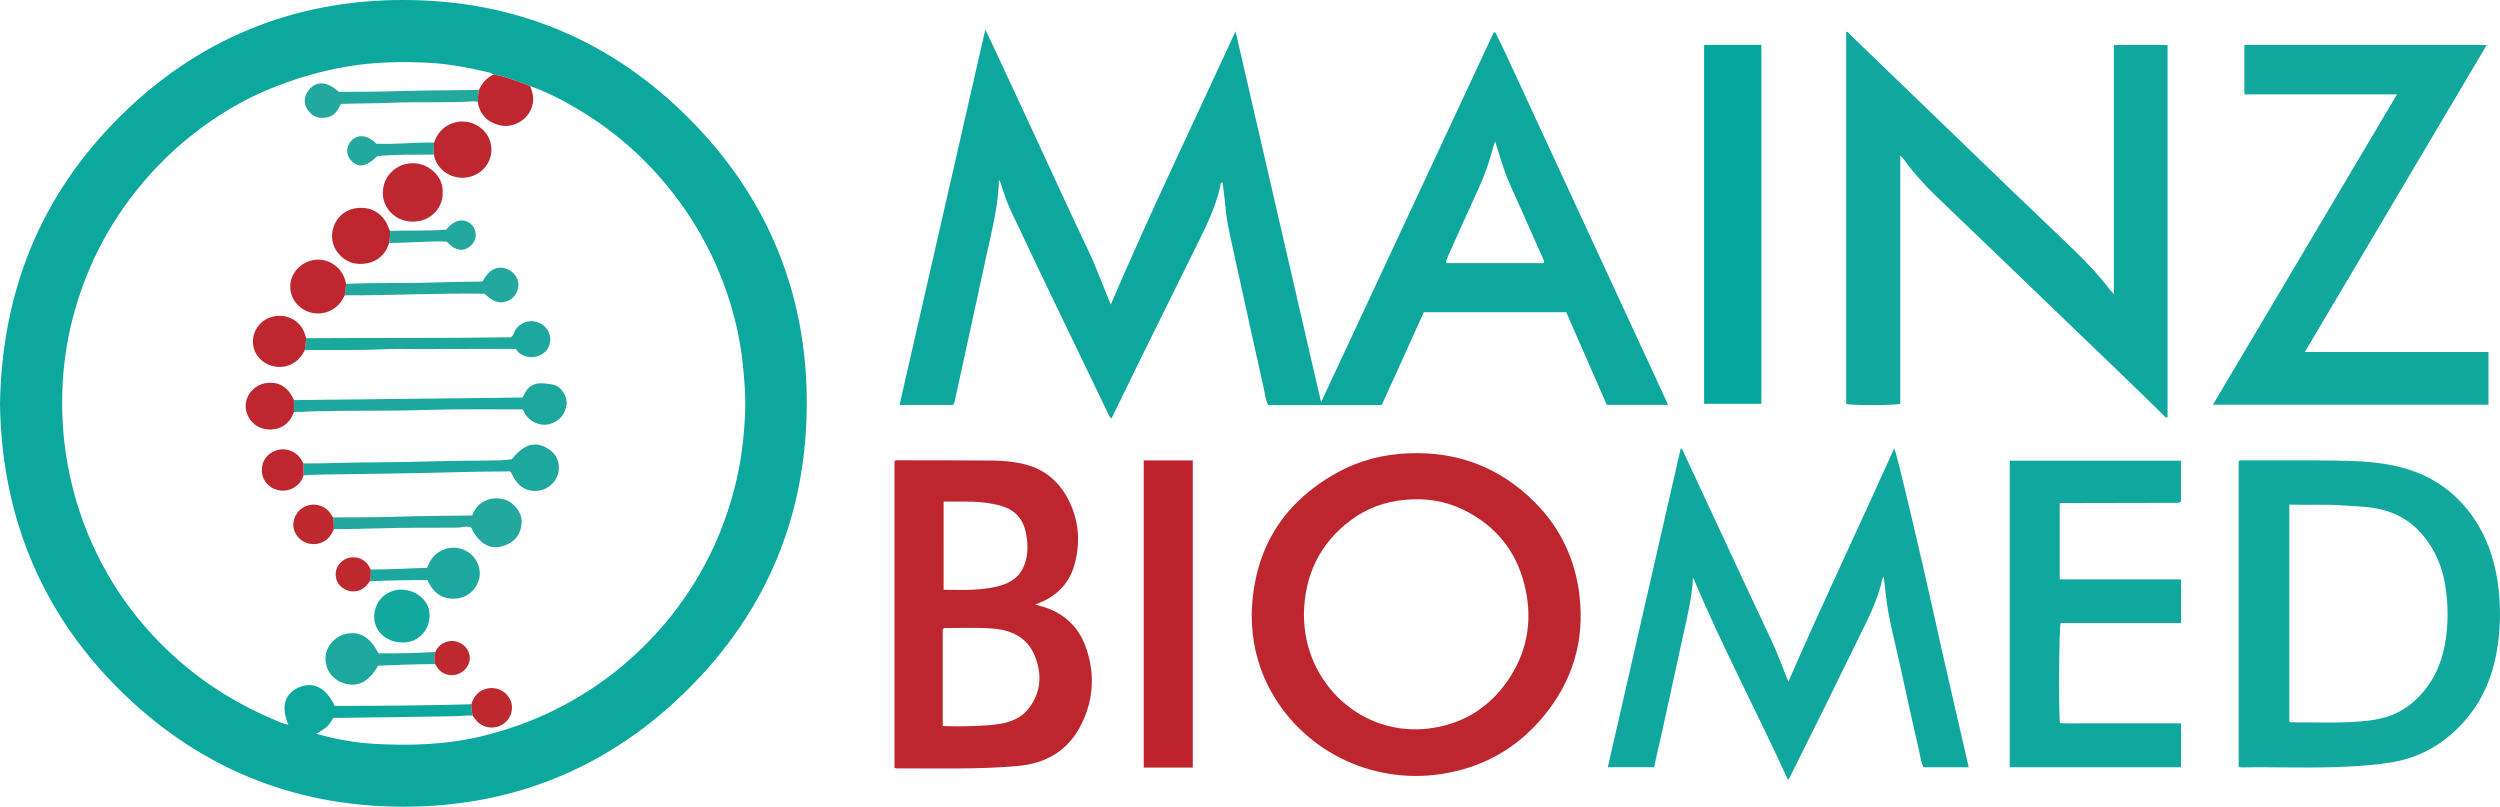 <?xml version="1.0" encoding="iso-8859-1"?>
<!-- Generator: Adobe Illustrator 27.0.0, SVG Export Plug-In . SVG Version: 6.00 Build 0)  -->
<svg version="1.1" id="Layer_1" xmlns="http://www.w3.org/2000/svg" xmlns:xlink="http://www.w3.org/1999/xlink" x="0px" y="0px"
	 viewBox="0 0 1815.482 585.836" style="enable-background:new 0 0 1815.482 585.836;" xml:space="preserve">
<g>
	<path style="fill:#0CA79D;" d="M0,293.927C1.217,212.1,29.301,142.365,86.358,85.378C143.188,28.618,212.885-0.078,293.002,0
		c80.823,0.079,150.94,29.016,208.064,86.745c56.408,57.005,84.947,126.351,84.807,206.358
		c-0.141,80.506-28.807,150.261-86.105,207.288c-57.136,56.866-126.803,85.512-207.107,85.445
		c-80.924-0.067-150.931-29.435-207.957-87.041C28.441,441.959,1.301,372.536,0,293.927z M358.511,54.12
		c-1.034-0.497-2.02-1.204-3.111-1.458c-14.541-3.387-29.204-6.337-44.119-7.068c-19.61-0.961-39.191-0.64-58.688,2.64
		c-19.557,3.29-38.434,8.785-56.693,16.315c-19.75,8.145-37.939,19.043-54.836,32.191c-17.856,13.895-33.438,29.937-46.961,48.012
		c-18.295,24.452-31.43,51.45-39.801,80.817c-4.978,17.463-7.89,35.29-8.812,53.353c-0.993,19.447,0.094,38.821,3.575,58.088
		c4.098,22.677,11.104,44.332,21.176,64.991c14.539,29.82,34.406,55.556,59.368,77.47c20.947,18.39,44.341,32.693,69.99,43.4
		c3.089,1.29,6.195,2.802,9.836,3.399c-5.431-12.458-2.861-22.164,6.791-26.714c10.874-5.126,20.461-0.543,26.814,13.043
		c32.983,0.029,66.097-0.231,99.204-1.179c-0.15,2.776,0.361,5.478,0.926,8.173c-4.496-0.155-8.967,0.454-13.441,0.535
		c-27.475,0.497-54.954,0.809-82.432,1.176c-1.814,0.024-3.628,0.003-5.221,0.003c-4.007,6.012-2.913,5.948-12.415,11.608
		c13.691,3.72,27.501,6.436,41.476,7.232c26.615,1.517,53.124,0.761,79.278-5.642c20.755-5.081,40.572-12.473,59.357-22.516
		c26.203-14.008,49.176-32.211,68.955-54.427c13.109-14.724,24.264-30.797,33.51-48.189c10.328-19.428,17.811-39.929,22.75-61.362
		c3.663-15.894,5.462-32.038,6.106-48.304c0.461-11.646-0.428-23.241-1.642-34.838c-1.611-15.392-4.696-30.47-9.269-45.202
		c-11.986-38.617-32.321-72.317-60.556-101.243c-15.076-15.445-32.038-28.519-50.594-39.49
		C408.174,72.516,396.994,66.688,385,62.593C376.341,59.235,367.744,55.683,358.511,54.12z"/>
	<path style="fill:#0EA79E;" d="M1033.964,226.728c-10.175,22.449-20.362,44.926-30.561,67.429c-27.624,0-54.926,0-82.518,0
		c-1.94-4.131-2.37-8.789-3.376-13.231c-5.74-25.35-11.266-50.748-16.84-76.135c-3.089-14.069-6.299-28.115-9.116-42.239
		c-1.197-6-1.512-12.176-2.25-18.269c-0.471-3.889-0.984-7.774-1.527-12.042c-1.908,0.991-1.475,2.52-1.732,3.626
		c-3.179,13.685-9.042,26.293-15.258,38.789c-13.83,27.803-27.569,55.652-41.298,83.506c-7.487,15.188-14.878,30.423-22.415,45.847
		c-1.591-1.349-2.065-3.067-2.8-4.59c-14.648-30.353-29.309-60.699-43.891-91.084c-8.833-18.406-17.546-36.87-26.293-55.317
		c-2.776-5.855-4.816-11.992-6.796-18.148c-0.437-1.359-0.738-2.771-1.878-4.228c-0.393,18.216-4.824,35.422-8.602,52.739
		c-5.576,25.557-11.105,51.124-16.666,76.684c-2.358,10.839-4.739,21.673-7.138,32.504c-0.102,0.46-0.486,0.857-0.866,1.497
		c-12.676,0-25.444,0-38.9,0c20.715-90.647,41.376-181.06,62.305-272.64c2.599,5.495,4.716,9.914,6.784,14.356
		c8.688,18.654,17.373,37.309,26.038,55.974c14.115,30.404,28.026,60.906,42.411,91.182c5.915,12.448,10.441,25.424,15.859,38.23
		c28.612-66.876,60.187-132.209,90.594-198.432c20.612,89.386,41.224,178.772,62.115,269.368
		c42.185-90.342,83.828-179.524,125.524-268.821c0.735,0.736,0.096,0.026,0.749,0.16c0.139,0.028,0.311,0.146,0.371,0.27
		c2.33,4.763,4.73,9.494,6.957,14.305c39.434,85.194,78.847,170.398,118.435,255.968c-15.028,0-29.482,0-44.54,0
		c-9.769-22.297-19.593-44.721-29.466-67.256C1102.919,226.728,1068.645,226.728,1033.964,226.728z M1050.476,191.079
		c23.499,0,47.075,0,70.576,0c0.466-1.228,0.04-2.096-0.377-3.03c-5.273-11.796-10.574-23.58-15.743-35.421
		c-4.636-10.62-9.952-20.956-13.526-32.022c-1.883-5.831-3.683-11.69-5.676-18.032c-0.585,1.817-1.046,3.057-1.385,4.329
		c-2.732,10.25-6.117,20.239-10.594,29.898c-7.733,16.684-15.126,33.527-22.685,50.292
		C1050.515,188.314,1049.856,189.463,1050.476,191.079z"/>
	<path style="fill:#0FA79E;" d="M1379.963,113.079c0,60.753,0,120.532,0,180.205c-4.105,1.15-34.739,1.213-39.259,0.112
		c0-90.035,0-180.142,0-270.3c1.453-0.153,2.042,1.259,2.924,2.108c20.395,19.647,40.761,39.325,61.138,58.99
		c18.819,18.162,37.622,36.341,56.478,54.464c15.01,14.426,30.152,28.715,45.118,43.187c9.341,9.032,18.208,18.521,26.108,28.871
		c0.592,0.775,1.298,1.464,2.596,2.912c0-60.786,0-120.73,0-180.949c13.242,0,25.982,0,39.003,0c0,90.165,0,180.25,0,270.38
		c-1.696,0.599-2.303-0.92-3.15-1.741c-6.223-6.031-12.345-12.166-18.581-18.183c-17.98-17.347-35.997-34.656-54.002-51.976
		c-16.686-16.052-33.37-32.106-50.066-48.146c-14.052-13.5-28.145-26.957-42.174-40.48c-8.881-8.56-17.108-17.705-24.274-27.772
		C1381.552,114.385,1381.126,114.122,1379.963,113.079z"/>
	<path style="fill:#0FA79E;" d="M1367.967,418.871c-1.832,1.666-1.401,3.826-1.933,5.691c-2.69,9.427-6.344,18.468-10.693,27.261
		c-9.861,19.937-19.537,39.966-29.374,59.915c-8.738,17.722-17.59,35.389-26.401,53.076c-0.202,0.406-0.51,0.759-1.103,1.625
		c-22.63-49.63-48.128-97.499-69.018-147.242c-0.669,14.804-4.38,29.438-7.596,44.159c-4.875,22.316-9.729,44.636-14.628,66.946
		c-1.952,8.887-4,17.754-6.051,26.838c-11.011,0-21.92,0-33.586,0c17.686-77.33,35.278-154.246,52.885-231.229
		c1.588,0.132,1.656,1.45,2.09,2.381c12.124,26.015,24.214,52.046,36.347,78.056c8.91,19.101,17.817,38.204,26.834,57.255
		c4.826,10.196,8.777,20.742,12.948,31.472c24.818-56.977,51.462-112.882,76.908-169.524c1.758,2.726,22.219,90.685,27.703,115.764
		c8.436,38.578,17.497,77.02,26.373,115.867c-11.262,0-21.887,0-32.869,0c-1.87-3.802-2.369-8.27-3.342-12.545
		c-4.924-21.628-9.689-43.293-14.436-64.961c-2.833-12.932-6.251-25.745-8.359-38.825
		C1369.506,433.655,1368.87,426.371,1367.967,418.871z"/>
	<path style="fill:#BE262F;" d="M908.968,445.857c1.241-45.657,21.518-79.973,61.528-102.336
		c16.375-9.153,34.073-13.669,52.869-14.366c35.538-1.32,65.977,10.466,91.069,35.472c18.776,18.712,29.528,41.689,32.586,67.958
		c3.829,32.894-5.09,62.274-26.234,87.759c-19.407,23.391-44.436,37.263-74.372,41.788c-51.309,7.755-102.04-17.917-125.341-63.727
		C912.693,481.929,908.909,464.391,908.968,445.857z M946.904,446.157c0.086,6.851,0.689,13.609,2.303,20.285
		c9.955,41.164,48.672,69.169,91.821,62.108c24.445-4,43.012-16.936,56.096-37.697c13.141-20.853,15.776-43.609,9.701-67.125
		c-6.283-24.322-21.15-42.216-43.758-53.372c-13.763-6.791-28.339-8.849-43.627-7.309c-14.11,1.421-26.949,6.14-38.193,14.48
		C958.324,394.529,947.309,417.764,946.904,446.157z"/>
	<path style="fill:#12A89E;" d="M1625.714,556.562c0-73.672,0-147.564,0-221.467c1.032-1.264,2.464-0.778,3.721-0.778
		c22.652,0.007,45.309-0.198,67.955,0.175c15.583,0.257,31.211,0.939,46.416,4.908c24.127,6.297,42.7,20.19,55.587,41.523
		c8.713,14.424,13.228,30.203,15.071,46.925c1.064,9.65,1.323,19.3,0.636,28.892c-1.639,22.882-7.467,44.548-22.05,62.852
		c-14.359,18.023-32.632,29.92-55.722,33.91c-10.008,1.729-20.047,2.504-30.167,3.084c-26.458,1.518-52.925,0.271-79.382,0.701
		C1627.134,557.299,1626.442,557.354,1625.714,556.562z M1662.496,366.43c0,53.013,0,105.409,0,157.695
		c0.573,0.226,0.867,0.443,1.159,0.441c18.801-0.139,37.64,0.962,56.379-1.259c11.553-1.369,22.403-4.998,31.408-12.626
		c11.627-9.848,19.212-22.355,22.827-37.174c3.503-14.359,3.873-28.869,2.189-43.536c-1.894-16.489-7.751-31.217-18.953-43.511
		c-8.532-9.364-19.262-14.964-31.816-17.247c-8.06-1.466-16.181-1.537-24.288-2.171
		C1688.588,366.042,1675.802,366.941,1662.496,366.43z"/>
	<path style="fill:#12A89E;" d="M1673.759,255.62c44.912,0,88.99,0,133.37,0c0,12.991,0,25.535,0,38.302
		c-66.635,0-133.019,0-200.116,0c44.631-75.256,88.969-150.019,133.656-225.37c-37.313,0-73.914,0-110.827,0
		c0-12.101,0-23.835,0-35.861c58.478,0,116.879,0,175.978,0C1761.789,107.016,1717.98,180.97,1673.759,255.62z"/>
	<path style="fill:#BE262F;" d="M751.606,439.029c3.611,1.042,6.378,1.651,9.006,2.631c13.24,4.938,22.616,14.154,27.49,27.236
		c7.256,19.478,6.335,38.987-3.065,57.56c-9.328,18.431-25.094,27.861-45.452,29.741c-29.419,2.717-58.925,1.654-88.402,1.818
		c-0.465,0.003-0.931-0.226-1.605-0.401c0-74.282,0-148.525,0-222.752c1.205-1.077,2.6-0.603,3.86-0.602
		c22.329,0.02,44.658,0.011,66.986,0.178c7.825,0.059,15.667,0.797,23.265,2.624c15.799,3.8,26.769,13.812,33.406,28.329
		c6.519,14.259,7.377,29.256,3.283,44.358c-3.525,13.005-11.845,22.073-24.175,27.472c-0.609,0.267-1.22,0.53-1.838,0.775
		C753.757,438.24,753.14,438.458,751.606,439.029z M684.614,527.264c9.258,0.321,18.215,0.257,27.147-0.245
		c6.615-0.372,13.267-0.705,19.729-2.538c6.271-1.778,11.652-4.933,15.613-10.11c9.043-11.819,9.736-24.888,4.303-38.17
		c-5.461-13.351-16.861-18.658-30.462-19.756c-11.622-0.939-23.294-0.323-34.943-0.351c-0.448-0.001-1.019,0.101-1.386,1.176
		C684.614,480.06,684.614,503.339,684.614,527.264z M685.255,428.307c7.272,0,14.412,0.316,21.51-0.086
		c7.622-0.431,15.26-1.236,22.53-3.903c7.866-2.885,13.061-8.227,15.393-16.384c2.074-7.256,1.739-14.488,0.152-21.719
		c-2.108-9.604-7.862-15.852-17.354-18.726c-4.651-1.408-9.387-2.133-14.186-2.657c-9.272-1.013-18.545-0.379-28.045-0.599
		C685.255,385.804,685.255,406.867,685.255,428.307z"/>
	<path style="fill:#0FA79E;" d="M1459.467,557.184c0-74.239,0-148.305,0-222.629c41.466,0,82.72,0,124.317,0
		c0,9.904,0,19.809,0,29.682c-0.165,0.146-0.285,0.264-0.416,0.366c-0.129,0.1-0.26,0.217-0.409,0.269
		c-0.311,0.109-0.63,0.224-0.954,0.256c-0.496,0.048-0.998,0.036-1.498,0.037c-27.988,0.053-55.976,0.105-83.965,0.164
		c-0.156,0-0.312,0.096-0.798,0.254c0,18.111,0,36.331,0,55.17c29.39,0,58.606,0,88.097,0c0,10.845,0,21.074,0,31.711
		c-29.337,0-58.438,0-87.401,0c-1.216,3.694-1.6,65.007-0.488,72.673c5.619,0.357,11.393,0.107,17.151,0.151
		c5.832,0.044,11.664,0.01,17.496,0.01c5.999,0,11.997,0,17.996,0c5.832,0,11.664,0,17.496,0c5.808,0,11.617,0,17.727,0
		c0,10.749,0,21.152,0,31.887C1542.519,557.184,1501.27,557.184,1459.467,557.184z"/>
	<path style="fill:#05A79D;" d="M1237.516,32.625c14.047,0,27.663,0,41.588,0c0,86.893,0,173.611,0,260.625
		c-13.811,0-27.546,0-41.588,0C1237.516,206.472,1237.516,119.744,1237.516,32.625z"/>
	<path style="fill:#BE232E;" d="M830.556,334.349c11.88,0,23.617,0,35.628,0c0,74.368,0,148.565,0,223.076
		c-11.809,0-23.552,0-35.628,0C830.556,483.239,830.556,408.897,830.556,334.349z"/>
	<path style="fill:#BE2730;" d="M347.859,65.34c2.144-5.075,5.602-8.903,10.652-11.22c9.233,1.563,17.831,5.115,26.49,8.474
		c2.993,6.831,3.192,13.533-1.122,19.924c-4.545,6.731-13.178,10.307-20.921,8.45c-8.933-2.142-14.48-7.697-16.055-16.921
		C347.242,71.147,346.947,68.177,347.859,65.34z"/>
	<path style="fill:#BE2930;" d="M342.243,511.42c1.74-5.3,4.727-9.414,10.365-11.091c7.22-2.147,14.776,1.132,17.903,7.817
		c2.953,6.312,0.656,13.922-5.378,17.818c-6.199,4.002-14.457,2.829-19.327-2.796c-0.966-1.116-1.762-2.379-2.636-3.574
		C342.603,516.898,342.093,514.196,342.243,511.42z"/>
	<path style="fill:#1CA89E;" d="M220.358,336.527c5.998-0.05,11.999,0.027,17.992-0.172c24.134-0.801,48.291-0.453,72.414-1.24
		c17.48-0.57,34.955-0.424,52.427-0.868c2.809-0.071,5.611-0.442,8.318-0.666c8.344-10.108,15.586-13.007,23.859-9.14
		c8.132,3.801,10.974,9.816,10.394,16.529c-0.704,8.147-7.082,14.381-14.73,15.33c-9.1,1.129-15.53-3.212-20.032-13.537
		c-1.225-0.736-2.587-0.378-3.89-0.38c-22.479-0.041-44.942,0.878-67.415,1.236c-17.257,0.276-34.516,0.661-51.776,0.794
		c-9.151,0.071-18.298,0.169-27.433,0.774C220.444,342.301,220.401,339.414,220.358,336.527z"/>
	<path style="fill:#1CA89E;" d="M213.438,290.544c55.39-0.624,110.78-1.248,166.011-1.871c1.586-2.648,2.468-5.15,4.474-7.016
		c4.889-4.547,10.376-3.359,16.218-2.615c4.191,0.534,6.682,2.542,8.754,5.593c2.221,3.271,3.168,7.066,2.226,10.904
		c-1.693,6.893-6.219,11.197-13.186,12.682c-5.868,1.25-12.914-1.961-16.372-7.295c-0.624-0.963-1.053-2.053-1.642-3.224
		c-1.23-0.818-2.771-0.413-4.231-0.409c-21.981,0.07-43.978-0.313-65.939,0.396c-26.626,0.859-53.253,0.324-79.87,0.949
		c-5.473,0.129-10.944,0.605-16.431,0.536C213.447,296.298,213.443,293.421,213.438,290.544z"/>
	<path style="fill:#22A89F;" d="M241.878,375.727c15.156-0.127,30.323,0.068,45.464-0.462c18.402-0.644,36.809-0.637,55.498-0.92
		c1.949-4.952,5.035-8.877,10.125-10.962c4.31-1.766,8.677-1.959,13.099-0.755c7.223,1.967,13.369,9.974,12.769,17.186
		c-0.857,10.296-7.133,15.293-15.384,17.18c-8.583,1.963-16.43-3.313-21.416-14.088c-3.561-1.174-7.146,0.293-10.755,0.293
		c-18.155-0.001-36.317-0.067-54.462,0.436c-11.475,0.318-22.945,0.624-34.423,0.633
		C242.271,381.417,242.566,378.542,241.878,375.727z"/>
	<path style="fill:#1CA89E;" d="M222.338,245.607c49.754-0.364,99.513,0.095,148.754-0.698c1.924-1.51,2.091-3.29,2.887-4.714
		c3.345-5.982,10.822-8.578,17.206-5.882c6.568,2.773,9.738,9.17,7.878,15.897c-2.445,8.84-14.689,12.193-22.135,6.005
		c-1.001-0.832-1.68-2.053-2.295-2.827c-7.463,0-14.283-0.01-21.102,0.002c-16.484,0.029-32.968,0.066-49.453,0.105
		c-8.773,0.021-17.563-0.288-26.315,0.149c-18.798,0.938-37.598,0.346-56.395,0.553
		C221.692,251.334,222.015,248.471,222.338,245.607z"/>
	<path style="fill:#1CA89E;" d="M316.059,482.246c-13.898,0.059-27.781,0.565-41.494,1.177
		c-6.796,11.869-14.764,16.02-25.162,12.655c-7.73-2.501-13.155-9.409-13.025-18.149c0.118-7.938,6.207-15.4,14.057-17.379
		c10.392-2.62,18.013,1.663,24.459,13.885c13.674,0.265,27.437-0.226,41.196-0.952C315.477,476.403,314.926,479.321,316.059,482.246
		z"/>
	<path style="fill:#1CA89E;" d="M269.233,413.547c13.609,0.103,27.183-0.826,40.995-1.169c2.05-5.934,5.539-10.561,11.416-13.042
		c4.453-1.88,9.079-2.052,13.579-0.659c7.026,2.175,13.47,9.134,13.196,18.454c-0.193,6.575-5.448,15.355-14.763,17.171
		c-10.074,1.964-18.445-2.05-23.17-13c-13.906-0.052-27.967,0.099-42.02,0.858C269.575,419.364,269.301,416.447,269.233,413.547z"/>
	<path style="fill:#BE2730;" d="M321.464,139.753c0.541,9.668-7.572,21.243-21.681,21.203
		c-13.229-0.038-21.969-10.364-21.786-21.186c0.199-11.844,9.712-21.212,21.765-21.25
		C311.3,118.483,322.113,128.226,321.464,139.753z"/>
	<path style="fill:#22A89F;" d="M347.859,65.34c-0.912,2.837-0.617,5.807-0.957,8.706c-0.971-0.166-1.955-0.529-2.912-0.468
		c-19.945,1.285-39.936,0.171-59.872,1.073c-12.127,0.549-24.259,0.331-36.64,0.845c-2.035,4.616-4.754,8.832-10.197,9.778
		c-3.621,0.629-7.338,0.559-10.468-1.962c-5.765-4.645-7.628-11.42-2.513-17.952c5.442-6.951,13.551-6.214,21.735,1.379
		c11.526-0.104,22.823-0.015,34.108-0.348C302.712,65.725,325.284,65.509,347.859,65.34z"/>
	<path style="fill:#22A89F;" d="M251.319,206.166c20.439-1.098,40.911-0.275,61.35-0.967c12.616-0.427,25.236-0.529,37.75-0.758
		c4.016-7.718,8.903-10.868,15.132-9.88c5.079,0.806,9.903,5.289,10.681,9.925c0.94,5.601-1.575,10.91-6.38,13.464
		c-5.838,3.103-11.621,1.657-17.977-4.637c-33.722-0.564-67.611,1.303-101.519,1.15
		C250.677,211.698,250.998,208.932,251.319,206.166z"/>
	<path style="fill:#BE262F;" d="M282.64,176.364c-2.476,7.957-7.785,13.2-15.878,14.8c-8.135,1.608-15.471-0.471-21.039-7.114
		c-9.71-11.585-3.136-29.883,11.733-32.66c11.732-2.191,21.37,3.56,25.089,14.959c0.153,0.469,0.422,0.901,0.637,1.35
		C283.295,170.606,283.227,173.501,282.64,176.364z"/>
	<path style="fill:#BE2730;" d="M315.194,103.546c2.295-6.672,6.572-11.536,13.241-14.01c10.809-4.009,23.198,1.583,27.157,12.134
		c3.848,10.255-1.293,21.666-11.639,25.831c-10.792,4.345-23.102-0.525-27.622-10.973c-0.59-1.363-0.917-2.84-1.366-4.265
		C315.042,109.358,315.118,106.452,315.194,103.546z"/>
	<path style="fill:#BE2730;" d="M251.319,206.166c-0.321,2.766-0.642,5.532-0.963,8.298c-0.655,1.155-1.276,2.331-1.971,3.462
		c-6.967,11.353-22.947,13.084-32.191,3.494c-6.82-7.075-7.248-17.963-0.997-25.36c6.993-8.275,18.707-9.898,27.363-3.865
		C247.485,195.628,250.18,200.393,251.319,206.166z"/>
	<path style="fill:#12A89E;" d="M291.946,466.512c-11.216,0.011-20.476-8.24-20.199-18.909c0.329-12.68,10.55-19.786,20.262-19.399
		c11.144,0.445,20.407,8.687,19.958,19.224C311.414,460.398,300.873,467.209,291.946,466.512z"/>
	<path style="fill:#BE2730;" d="M222.338,245.607c-0.323,2.863-0.646,5.726-0.97,8.59c-2.808,5.54-6.713,9.771-12.953,11.537
		c-10.091,2.855-21.105-2.796-23.97-12.441c-2.873-9.674,2.584-19.879,12.272-22.947c10.441-3.307,21.237,1.93,24.584,11.933
		C221.671,243.381,221.994,244.498,222.338,245.607z"/>
	<path style="fill:#BE2730;" d="M213.438,290.544c0.004,2.877,0.009,5.754,0.013,8.631c-2.643,7.403-7.698,11.942-15.65,12.672
		c-9.985,0.916-17.932-5.844-19.244-14.846c-1.266-8.681,5.27-17.217,14.168-18.699
		C202.223,276.721,209.279,280.891,213.438,290.544z"/>
	<path style="fill:#BE2730;" d="M220.358,336.527c0.043,2.887,0.086,5.773,0.129,8.66c-2.221,7.493-10.185,12.577-18.372,10.781
		c-6.789-1.489-11.564-6.987-11.94-13.512c-0.414-7.189,3.399-12.93,10.168-15.312c6.391-2.249,13.632-0.008,17.716,5.554
		C218.936,333.893,219.597,335.247,220.358,336.527z"/>
	<path style="fill:#22A89F;" d="M315.194,103.546c-0.076,2.906-0.152,5.811-0.228,8.717c-13.626,0.168-27.267-0.21-40.916,1.104
		c-8.014,7.831-13.578,8.796-18.987,3.253c-3.89-3.987-3.858-10.368,0.073-14.4c4.942-5.069,11.87-4.255,18.182,2.14
		C287.295,105.032,301.224,103.219,315.194,103.546z"/>
	<path style="fill:#22A89F;" d="M282.64,176.364c0.587-2.863,0.655-5.758,0.543-8.665c13.738-0.592,27.522,0.222,40.942-0.967
		c5.337-7,12.585-8.567,17.709-4.143c4.681,4.042,4.885,11.021,0.451,15.432c-5.302,5.273-11.634,4.367-17.905-2.56
		C310.448,174.917,296.563,176.528,282.64,176.364z"/>
	<path style="fill:#BE2930;" d="M241.878,375.727c0.689,2.815,0.393,5.69,0.515,8.539c-1.953,4.798-4.857,8.622-10.107,10.176
		c-7.285,2.156-14.688-0.988-17.986-7.708c-2.934-5.98-0.765-13.618,5-17.603c5.974-4.13,13.986-3.434,19.077,1.81
		C239.74,372.346,240.721,374.121,241.878,375.727z"/>
	<path style="fill:#BE2930;" d="M316.059,482.246c-1.133-2.924-0.582-5.843,0.03-8.761c3.491-7.354,10.433-8.971,15.57-7.528
		c5.468,1.537,9.251,6.14,9.497,11.451c0.23,4.969-3.149,9.897-8.183,11.935c-5.096,2.063-10.894,0.767-14.493-3.368
		C317.516,484.868,316.857,483.496,316.059,482.246z"/>
	<path style="fill:#BE2930;" d="M269.233,413.547c0.068,2.899,0.342,5.817-0.767,8.612c-2.346,3.598-5.286,6.432-9.721,7.143
		c-5.922,0.949-11.736-2.119-13.969-7.275c-2.344-5.41-0.615-11.419,4.315-14.998c4.596-3.337,11.196-3.073,15.771,0.552
		C266.883,409.183,268.045,411.362,269.233,413.547z"/>
</g>
</svg>
